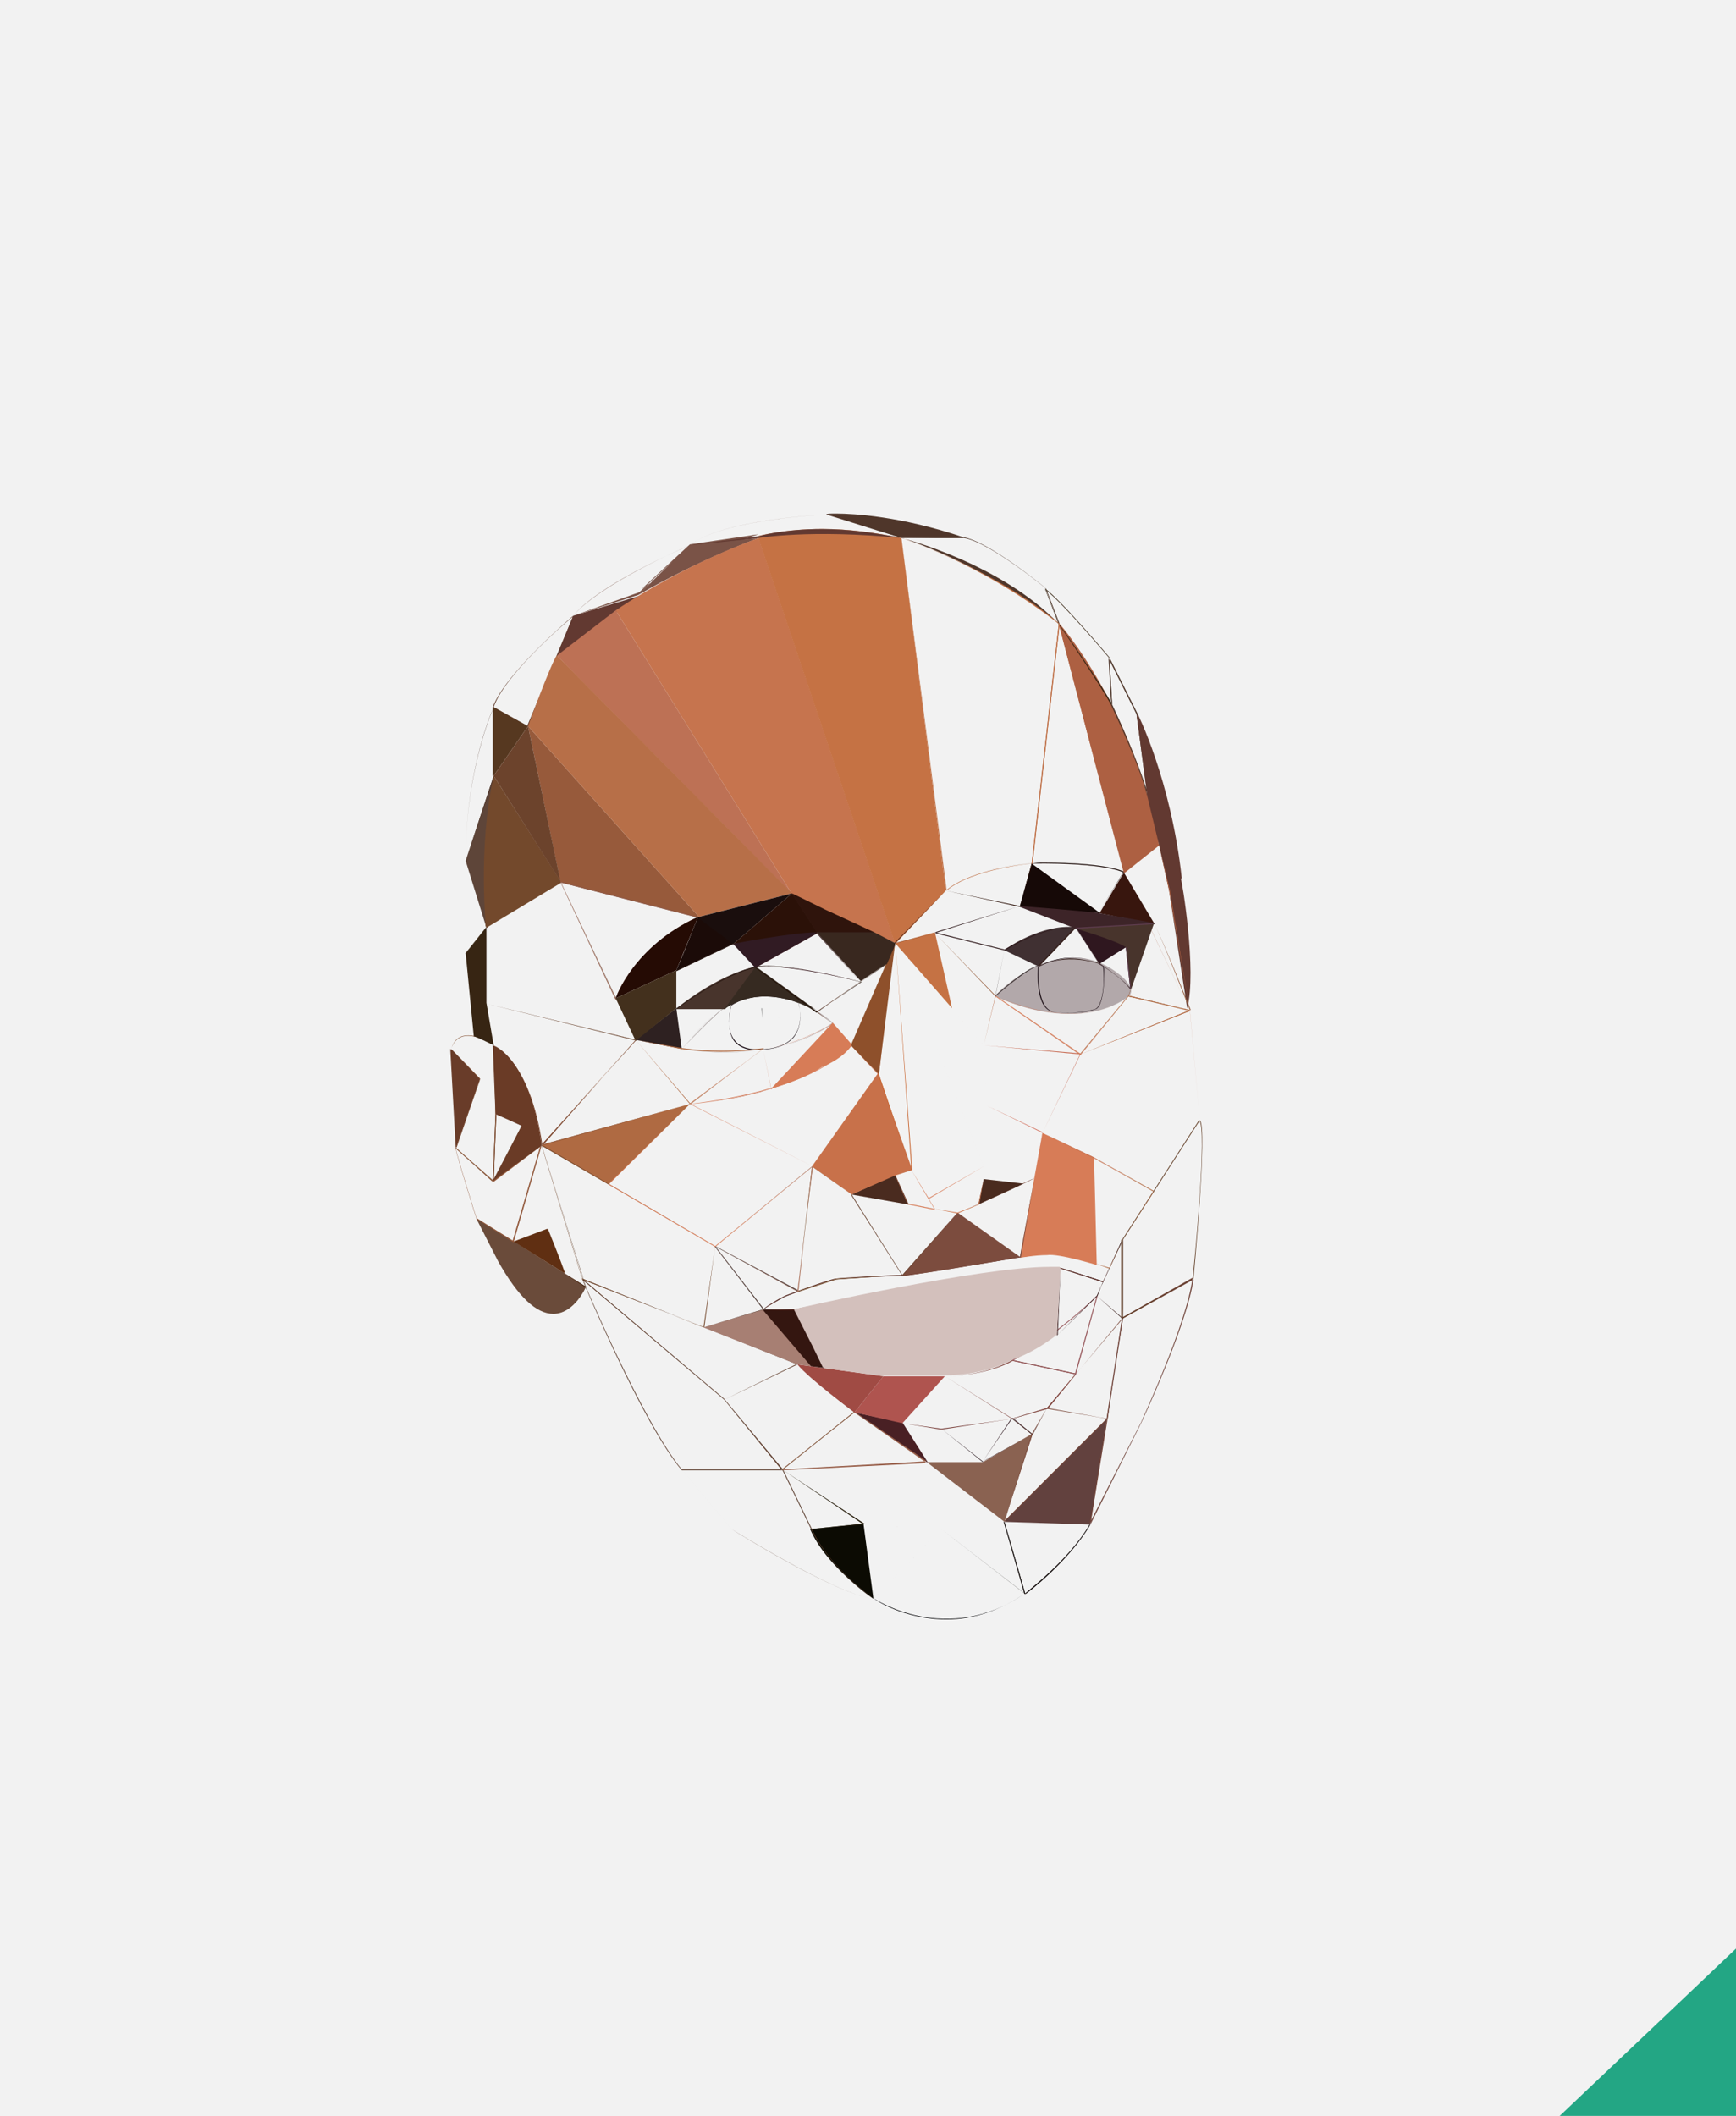 <svg xmlns="http://www.w3.org/2000/svg" xmlns:xlink="http://www.w3.org/1999/xlink" width="192" height="234" viewBox="0 0 192 234"><style type="text/css">.st0{fill:#F2F2F2;} .st1{fill:#23A684;} .st2{clip-path:url(#SVGID_2_);} .st3{clip-path:url(#SVGID_4_);fill:#050507;} .st4{clip-path:url(#SVGID_4_);fill:#0C0B03;} .st5{clip-path:url(#SVGID_4_);fill:#22140D;} .st6{clip-path:url(#SVGID_4_);fill:#17140E;} .st7{clip-path:url(#SVGID_4_);fill:#100908;} .st8{clip-path:url(#SVGID_4_);fill:#5A3D2E;} .st9{clip-path:url(#SVGID_4_);fill:#A06B4F;} .st10{clip-path:url(#SVGID_4_);fill:#1B080F;} .st11{clip-path:url(#SVGID_4_);fill:#341D25;} .st12{clip-path:url(#SVGID_4_);fill:#2A0D17;} .st13{clip-path:url(#SVGID_4_);fill:#8A6251;} .st14{clip-path:url(#SVGID_4_);fill:#62413E;} .st15{clip-path:url(#SVGID_4_);fill:#482520;} .st16{clip-path:url(#SVGID_4_);fill:#7C4C3E;} .st17{clip-path:url(#SVGID_4_);fill:#492024;} .st18{clip-path:url(#SVGID_4_);fill:#985F4A;} .st19{clip-path:url(#SVGID_4_);fill:#82583E;} .st20{clip-path:url(#SVGID_4_);fill:#70443A;} .st21{clip-path:url(#SVGID_4_);fill:#604132;} .st22{clip-path:url(#SVGID_4_);fill:#654332;} .st23{clip-path:url(#SVGID_4_);fill:#763C37;} .st24{clip-path:url(#SVGID_4_);fill:#7F423B;} .st25{clip-path:url(#SVGID_4_);fill:#AF544F;} .st26{clip-path:url(#SVGID_4_);fill:#A04B44;} .st27{clip-path:url(#SVGID_4_);fill:#955458;} .st28{clip-path:url(#SVGID_4_);fill:#86484A;} .st29{clip-path:url(#SVGID_4_);fill:#A77F73;} .st30{clip-path:url(#SVGID_4_);fill:#361B18;} .st31{clip-path:url(#SVGID_4_);fill:#623F27;} .st32{clip-path:url(#SVGID_4_);fill:#AF6A42;} .st33{clip-path:url(#SVGID_4_);fill:#754A2E;} .st34{clip-path:url(#SVGID_4_);fill:#29190F;} .st35{clip-path:url(#SVGID_4_);fill:#341610;} .st36{clip-path:url(#SVGID_4_);fill:#301314;} .st37{clip-path:url(#SVGID_4_);fill:#54241D;} .st38{clip-path:url(#SVGID_4_);fill:#D77C57;} .st39{clip-path:url(#SVGID_4_);fill:#65412E;} .st40{clip-path:url(#SVGID_4_);fill:#876447;} .st41{clip-path:url(#SVGID_4_);fill:#5B4641;} .st42{clip-path:url(#SVGID_4_);fill:#AE755F;} .st43{clip-path:url(#SVGID_4_);fill:#C77251;} .st44{clip-path:url(#SVGID_4_);fill:#C36048;} .st45{clip-path:url(#SVGID_4_);fill:#D67F5F;} .st46{clip-path:url(#SVGID_4_);fill:#4A2B1F;} .st47{clip-path:url(#SVGID_4_);fill:#D37562;} .st48{clip-path:url(#SVGID_4_);fill:#C8714A;} .st49{clip-path:url(#SVGID_4_);fill:#D0784F;} .st50{clip-path:url(#SVGID_4_);fill:#D87E5C;} .st51{clip-path:url(#SVGID_4_);fill:#D27350;} .st52{clip-path:url(#SVGID_4_);fill:#C86733;} .st53{clip-path:url(#SVGID_4_);fill:#8E502B;} .st54{clip-path:url(#SVGID_4_);fill:#C57244;} .st55{clip-path:url(#SVGID_4_);fill:#6A4B3A;} .st56{clip-path:url(#SVGID_4_);fill:#602F12;} .st57{clip-path:url(#SVGID_4_);fill:#43210B;} .st58{clip-path:url(#SVGID_4_);fill:#582913;} .st59{clip-path:url(#SVGID_4_);fill:#91573A;} .st60{clip-path:url(#SVGID_4_);fill:#693C29;} .st61{clip-path:url(#SVGID_4_);fill:#885639;} .st62{clip-path:url(#SVGID_4_);fill:#945B3D;} .st63{clip-path:url(#SVGID_4_);fill:#7C462E;} .st64{clip-path:url(#SVGID_4_);fill:#372513;} .st65{clip-path:url(#SVGID_4_);fill:#67442F;} .st66{clip-path:url(#SVGID_4_);fill:#52402E;} .st67{clip-path:url(#SVGID_4_);fill:#5E4539;} .st68{clip-path:url(#SVGID_4_);fill:#4F362A;} .st69{clip-path:url(#SVGID_4_);fill:#563820;} .st70{clip-path:url(#SVGID_4_);fill:#5D3726;} .st71{clip-path:url(#SVGID_4_);fill:#73492C;} .st72{clip-path:url(#SVGID_4_);fill:#623931;} .st73{clip-path:url(#SVGID_4_);fill:#7A5347;} .st74{clip-path:url(#SVGID_4_);fill:#975A3B;} .st75{clip-path:url(#SVGID_4_);fill:#BD7155;} .st76{clip-path:url(#SVGID_4_);fill:#B76F48;} .st77{clip-path:url(#SVGID_4_);fill:#C6744E;} .st78{clip-path:url(#SVGID_4_);fill:#B76642;} .st79{clip-path:url(#SVGID_4_);fill:#AD6042;} .st80{clip-path:url(#SVGID_4_);fill:#905B48;} .st81{clip-path:url(#SVGID_4_);fill:#250B04;} .st82{clip-path:url(#SVGID_4_);fill:#1B0B08;} .st83{clip-path:url(#SVGID_4_);fill:#1A0E0D;} .st84{clip-path:url(#SVGID_4_);fill:#2B1108;} .st85{clip-path:url(#SVGID_4_);fill:#2F140C;} .st86{clip-path:url(#SVGID_4_);fill:#38160E;} .st87{clip-path:url(#SVGID_4_);fill:#160907;} .st88{clip-path:url(#SVGID_4_);fill:#B2A8AA;} .st89{clip-path:url(#SVGID_4_);fill:#170A11;} .st90{clip-path:url(#SVGID_4_);fill:#D3C0BC;} .st91{clip-path:url(#SVGID_4_);fill:#BF6F44;} .st92{clip-path:url(#SVGID_4_);fill:#271E0C;} .st93{clip-path:url(#SVGID_4_);fill:#250A0B;} .st94{clip-path:url(#SVGID_4_);fill:#6A3B26;} .st95{clip-path:url(#SVGID_4_);fill:#461F14;} .st96{clip-path:url(#SVGID_4_);fill:#2E2121;} .st97{clip-path:url(#SVGID_4_);fill:#4C3834;} .st98{clip-path:url(#SVGID_4_);fill:#43301D;} .st99{clip-path:url(#SVGID_4_);fill:#48342C;} .st100{clip-path:url(#SVGID_4_);fill:#4B2110;} .st101{clip-path:url(#SVGID_4_);fill:#362A21;} .st102{clip-path:url(#SVGID_4_);fill:#25150A;} .st103{clip-path:url(#SVGID_4_);fill:#2B1A15;} .st104{clip-path:url(#SVGID_4_);fill:#311B23;} .st105{clip-path:url(#SVGID_4_);fill:#3A1A1F;} .st106{clip-path:url(#SVGID_4_);fill:#39281F;} .st107{clip-path:url(#SVGID_4_);fill:#999999;} .st108{clip-path:url(#SVGID_4_);fill:#352B2B;} .st109{clip-path:url(#SVGID_4_);fill:#403032;} .st110{clip-path:url(#SVGID_4_);fill:#392420;} .st111{clip-path:url(#SVGID_4_);fill:#2F171F;} .st112{clip-path:url(#SVGID_4_);fill:#2E171B;} .st113{clip-path:url(#SVGID_4_);fill:#211513;} .st114{clip-path:url(#SVGID_4_);fill:#2E181A;} .st115{clip-path:url(#SVGID_4_);fill:#3D2428;} .st116{clip-path:url(#SVGID_4_);fill:#5F3D4F;} .st117{clip-path:url(#SVGID_4_);fill:#CE7859;} .st118{clip-path:url(#SVGID_4_);fill:#6C432C;}</style><path class="st0" d="M0 0h192v234H0z"/><path class="st1" d="M192 215.5L172.5 234H192z"/><defs><path id="SVGID_1_" d="M-24 21.1h239v259.5H-24z"/></defs><clipPath id="SVGID_2_"><use xlink:href="#SVGID_1_" overflow="visible"/></clipPath><g class="st2"><defs><path id="SVGID_3_" d="M-24 21.1h239v259.5H-24z"/></defs><clipPath id="SVGID_4_"><use xlink:href="#SVGID_3_" overflow="visible"/></clipPath><path class="st3" d="M104.7 179.1c-4.7 0-8-2.2-8-2.3l7.4-7.7 9.3 7.1c-2.8 1.9-5.7 2.9-8.7 2.9zM104.1 169.1l-7.4 7.7s8 5.4 16.7-.6l-9.3-7.1z"/><path class="st4" d="M96.6 176.8c-.1 0-5.2-3.6-7-7.7l5.9-.6 1.1 8.3zM95.5 168.6l1.1 8.2s-5.2-3.5-7-7.7l5.9-.5z"/><path class="st5" d="M95.5 168.6l8.6.5-7.5 7.7zM104.1 169.1l-8.6-.5 1.1 8.2z"/><path class="st6" d="M104.1 169.1l7-.9 2.3 8.1zM111.1 168.2l-7 .9 9.2 7.1z"/><path class="st7" d="M111.1 168.3l9.5.3c-2.3 4-7.1 7.7-7.2 7.7l-2.3-8zM120.5 168.6l-9.5-.3 2.3 8c0-.1 4.9-3.7 7.2-7.7"/><path class="st8" d="M96.6 176.8c-4-.4-15.6-7.6-15.7-7.7l-5.5-6.6h11.2l3.2 6.6c2 4.4 6.8 7.6 6.8 7.7zM89.7 169.1l-3.2-6.6H75.4l5.5 6.6s11.7 7.3 15.7 7.7c0 0-4.8-3.3-6.9-7.7"/><path class="st9" d="M95.5 168.6l-9-6.1 16-.8 8.6 6.5-7 .9zM102.5 161.7l-16 .8 9 6.1 8.6.5 7-.9z"/><path class="st10" d="M102.5 161.7l1.6-3.7 4.7 3.7zM104.1 158l-1.6 3.7h6.2z"/><path class="st11" d="M108.7 161.6l3.2-4.8 2.2 1.8c0 .1-4.8 2.8-5.4 3zM114.2 158.6l-2.2-1.8-3.3 4.8c-.5.3 5.5-3 5.5-3"/><path class="st12" d="M99.8 157.4l4.3.6-1.6 3.7zM99.8 157.4l2.7 4.3 1.6-3.7z"/><path class="st13" d="M102.5 161.7h6.2l5.4-3.1-3 9.7zM114.2 158.6l-3.1 9.6-8.6-6.5h6.2z"/><path class="st14" d="M111.1 168.3l11.3-11.4-1.8 11.7zM111.1 168.2l11.3-11.3-1.9 11.7z"/><path class="st15" d="M111.9 156.9l3.9-1.2-1.6 3zM115.8 155.7l-3.8 1.2 2.2 1.7z"/><path class="st16" d="M111.1 168.2l3-9.6 1.7-2.9 6.7 1.2-11.4 11.4zM122.4 156.9l-6.6-1.2-1.6 2.9-3.1 9.6z"/><path class="st17" d="M94.5 156.2l5.3 1.1 2.8 4.4h-.1zM94.5 156.2l5.3 1.2 2.7 4.3z"/><path class="st18" d="M86.5 162.5c.2-.2 7.7-6.1 8-6.4l8 5.5-16 .9zM94.5 156.2s-7.8 6.1-8 6.4l16-.8-8-5.6z"/><path class="st19" d="M80.1 154.8l8.1-3.9s1.6 1.7 6.3 5.3l-8 6.4-6.4-7.8zM88.2 150.9l-8.1 3.9 6.4 7.7 8-6.4c-4.8-3.6-6.3-5.2-6.3-5.2"/><path class="st16" d="M115.8 155.8l8.3-10-1.6 11.1zM124.2 145.8l-8.4 9.9 6.6 1.2z"/><path class="st20" d="M120.5 168.5l1.9-11.7 1.7-11.1 7.8-4.4c-.7 5.3-5.7 15.9-5.7 16l-5.7 11.2zM124.2 145.8l-1.7 11.1-1.9 11.7 5.6-11.2s5-10.6 5.8-15.9l-7.8 4.3z"/><path class="st21" d="M75.4 162.5c-4.3-5.2-10.9-20.9-11-21.1l15.7 13.3 6.5 7.8H75.4zM80.1 154.8l-15.7-13.3s6.6 15.9 11 21.1h11.1l-6.4-7.8z"/><path class="st22" d="M64.4 141.5l23.8 9.3-8.1 4zM88.2 150.9l-23.8-9.5 15.7 13.4z"/><path class="st23" d="M99.8 157.4l4.7-5.2 7.5 4.7-7.9 1.2zM104.5 152.2l-4.7 5.2 4.3.6 7.9-1.1z"/><path class="st24" d="M104.5 152.2c4.9-.1 7.4-1.8 7.5-1.8l7 1.5-3.2 3.8-3.9 1.2-7.4-4.7zM119 152l-7-1.5s-2.5 1.6-7.5 1.7l7.5 4.7 3.9-1.1 3.1-3.8z"/><path class="st25" d="M94.5 156.2l3.2-4h6.8l-4.7 5.2zM94.5 156.2l3.2-4h6.8l-4.7 5.2z"/><path class="st26" d="M94.5 156.2s-5-3.7-6.3-5.3l9.5 1.3-3.2 4zM88.2 150.9l9.5 1.3-3.2 4s-4.9-3.7-6.3-5.3"/><path class="st27" d="M112 150.5c5.2-3 9.3-7.1 9.4-7.2L119 152l-7-1.5zM121.3 143.3s-4.1 4.1-9.4 7.1l7 1.5 2.4-8.6z"/><path class="st28" d="M119 152l2.3-8.7 2.9 2.5-5.2 6.2zM124.2 145.8l-2.9-2.5-2.3 8.7z"/><path class="st29" d="M88.2 150.9l-10.4-4.1 6.6-2 5.4 6.3zM84.4 144.8l5.3 6.3-1.5-.2-10.4-4.1z"/><path class="st30" d="M121.3 143.3l2.8-6.2.1 8.8zM124.2 137.1l-2.9 6.2 2.9 2.5z"/><path class="st31" d="M124.1 137.1l8.5-13.2c1 .5-.6 16.8-.7 17.5l-7.9 4.4v-8.7zM132.7 123.9l-8.5 13.2v8.7l7.8-4.4s1.6-16.9.7-17.5"/><path class="st32" d="M59.9 126.7l16.4-4.6-9 8.9zM59.9 126.6l16.4-4.5-9 8.8z"/><path class="st33" d="M64.4 141.5l-4.5-14.8 19.2 11.1-1.2 9zM59.9 126.6l4.5 14.8 13.4 5.4 1.3-9z"/><path class="st34" d="M79.1 137.8l5.4 7-6.7 2zM84.4 144.8l-5.3-7-1.3 9z"/><path class="st35" d="M89.7 151.1l-5.3-6.2 3.5-.1 3.3 6.5zM87.9 144.8l3.3 6.5-1.5-.2-5.3-6.3z"/><path class="st36" d="M117.3 140.2l4.7 1.5-.6 1.6-4.5 4.4zM117.3 140.2l-.3 7.4 4.3-4.3.7-1.5z"/><path class="st37" d="M84.4 144.9c-.1-.2 1.6-1.2 2.4-1.6.2-.1 4.9-1.8 5.6-1.9.8-.1 6-.4 7.4-.4.7 0 7.9-1.2 12.2-1.9 1.5-.2 2.6-.4 3.1-.5h.6c2.4 0 7 1.6 7 1.6l-.7 1.6-4.7-1.5c-15.4 1.5-29.3 4.6-29.4 4.6h-3.5zM87.9 144.8s13.8-3.1 29.4-4.6l4.7 1.5.7-1.5s-5.5-1.9-7.6-1.5c-2.1.3-14.4 2.4-15.3 2.4-1.4 0-6.6.3-7.4.4-.7.1-5.6 1.9-5.6 1.9s-2.7 1.5-2.4 1.5l3.5-.1z"/><path class="st32" d="M121.3 139.8L121 128l6.6 3.7-3.4 5.4-1.5 3.2zM127.6 131.8L121 128l.3 11.8 1.4.4 1.5-3.1z"/><path class="st38" d="M121.3 139.8s-3.8-1.1-5.3-1.1h-.2c-1.3.1-3 .4-3 .4l2.5-13.8 5.7 2.7.3 11.8zM112.8 139.1l2.5-13.8 5.7 2.8.3 11.8s-4.2-1.3-5.5-1.1c-1.3 0-3 .3-3 .3"/><path class="st16" d="M105.9 134.1c.5 0 8.4-3.8 8.5-3.8l-1.5 8.8-7-5zM105.9 134.1l6.9 4.9 1.6-8.7c0 .1-8 3.8-8.5 3.8"/><path class="st16" d="M99.8 141.1l6.1-7 6.9 4.9c-.1.1-12 2.1-13 2.1zM99.8 141l6.1-6.9 6.9 4.9c0 .1-12 2-13 2"/><path class="st39" d="M94.1 132.1l11.8 2-6.1 7zM94.2 132.1l5.6 8.9 6.1-6.9z"/><path class="st40" d="M89.8 129l4.4 3.1 5.6 8.9-7.3.5-4.3 1.4zM89.9 129l-1.7 13.8 4.3-1.4 7.3-.4-5.6-8.9z"/><path class="st41" d="M79.1 137.8l9.2 4.9c0 .1-2.9 1.2-3.8 2.1l-5.4-7zM88.2 142.8l-9.2-5 5.4 7c1-.8 3.8-2 3.8-2"/><path class="st42" d="M79.1 137.8l10.7-8.8-1.5 13.9zM89.9 129l-10.8 8.8 9.1 5z"/><path class="st43" d="M121 128.1l-5.7-2.8 4.2-8.7 12.1-4.9 1.1 12.2-5.1 7.9zM131.6 111.8l-12.1 4.8-4.2 8.7 5.7 2.7 6.6 3.8 5.1-7.9z"/><path class="st44" d="M109.2 122.3l-.4-6.7 10.7.9-4.2 8.8zM108.8 115.6l.4 6.7 6.1 3 4.2-8.7z"/><path class="st45" d="M76.3 122.1c.1-.1 12.8-1.1 17.8-6.5l3 3.2-7.2 10.2-13.6-6.9zM94.2 115.6c-5.1 5.5-17.8 6.5-17.8 6.5l13.5 6.9 7.3-10.2-3-3.2z"/><path class="st46" d="M94.2 132.1l4.8-2.2 1.5 3.3zM94.2 132.1L99 130l1.4 3.2z"/><path class="st38" d="M100.4 133.2L99 130v-.1c.2-.3 1.7-.5 1.8-.5l2.6 4.4-3-.6zM103.4 133.7l-2.6-4.3s-1.9.2-1.8.5c.1.3 1.4 3.2 1.4 3.2l3 .6z"/><path class="st46" d="M108.8 130.4l4.4.5-5 2.3zM108.2 133.2l.6-2.8 4.4.5z"/><path class="st47" d="M108.8 130.4l.4-8.1 6.1 2.9-.9 5.2-1.6.5zM109.2 122.3l-.4 8.1 4 .5 1.6-.5.9-5.1z"/><path class="st48" d="M89.8 129l7.3-10.3 3.8 10.7-1.9.6-4.8 2.1zM97.2 118.8l3.6 10.6-1.8.6-4.8 2.1-4.3-3.1z"/><path class="st49" d="M103.4 133.7l-.7-1.2 6.1-3.5v1.4l-.5 2.8-2.4 1zM108.8 129l-6.1 3.5.7 1.2 2.5.4 2.3-.9.6-2.8z"/><path class="st50" d="M100.8 129.4L99 104.3l9.8 24.7-6.1 3.6zM99 104.3l1.8 25.1 1.9 3.1 6.1-3.5z"/><path class="st51" d="M99 104.3l9.8 11.3.4 6.7-.4 6.7zM108.8 115.6L99 104.3l9.8 24.7.4-6.7z"/><path class="st52" d="M97.1 118.8l1.9-15.2 1.9 25.8h-.1zM99 103.6l-1.8 15.2 3.6 10.6z"/><path class="st53" d="M94.1 115.6l4.9-11.3-1.8 14.5zM94.2 115.6l4.8-11.3-1.8 14.5z"/><path class="st54" d="M99 104.3l4.4-1.2 1.9 8.4zM103.4 103.2l1.9 8.3-6.3-7.2z"/><path class="st55" d="M61.2 145.3c-1.9 0-3.9-1.9-6.1-5.8l-2.4-4.7 3.2 1.9 8.9 5.6s-1.3 3-3.6 3"/><path class="st55" d="M64.8 142.3s-3.4 8.2-9.6-2.8l-2.4-4.7 3.1 2 8.9 5.5z"/><path class="st56" d="M56.8 137.3l3.8-1.4c1.3 3.2 1.9 4.9 1.9 4.9l-5.7-3.5zM60.5 135.9l1.9 4.9c-.1-.1-5.6-3.5-5.6-3.5l3.7-1.4z"/><path class="st57" d="M62.4 140.8l-1.9-4.9-3.7 1.4 3.1-10.7 4.9 15.8zM59.9 126.6l-3.1 10.7 3.7-1.4 1.9 4.9 2.4 1.5z"/><path class="st58" d="M54.5 130.6l.3-7.4 3 1.3-3.2 6.1zM54.9 123.2l-.3 7.4 3.1-6.1z"/><path class="st59" d="M52.7 134.8c-.1-.3-2.3-7.3-2.3-7.8l4.2 3.7 5.3-4-3.1 10.7-4.1-2.6zM50.4 126.9c0 .5 2.3 7.8 2.3 7.8l4 2.5 3.1-10.6-5.4 4-4-3.7z"/><path class="st60" d="M50.4 126.9l-.6-10.9 3.3 3.3-2.6 7.6zM53.1 119.3l-2.7 7.6-.5-10.9z"/><path class="st61" d="M50.4 126.9l2.7-7.6-3.2-3.3c.3-1 .9-1.5 1.9-1.5 1.3 0 2.8 1 2.8 1l.3 7.6-.3 7.5-4.2-3.7zM54.6 115.6s-3.7-2.6-4.7.4l3.2 3.4-2.7 7.6 4.1 3.7.3-7.4-.2-7.7z"/><path class="st62" d="M70.3 115l6 7.1-16.4 4.6zM70.3 115l-10.4 11.6 16.4-4.5z"/><path class="st63" d="M59.9 126.6c-1.4-9.4-5.3-11-5.3-11l-.8-4.6 16.6 4-10.5 11.6zM53.8 111l.8 4.6s4 1.5 5.4 11.1L70.3 115l-16.5-4z"/><path class="st64" d="M54.6 115.6s-1.8-.9-2.2-1l-.9-9.2 2.3-2.9v8.4l.8 4.7zM52.4 114.6l-.9-9.2 2.3-2.8v8.4l.8 4.6s-1.8-.9-2.2-1"/><path class="st65" d="M53.8 111v-8.4l8.2-5.1 8.4 17.6zM62 97.5l-8.2 5.1v8.4l16.5 4z"/><path class="st66" d="M51.5 95l2.3 7.6-2.3 2.9zM51.5 95v10.4l2.3-2.8z"/><path class="st67" d="M51.5 95.2l3.1-9.4c0 .1-1.5 10-.7 16.8h-.1l-2.3-7.4zM54.6 85.8s-1.5 9.9-.8 16.8l-2.3-7.4 3.1-9.4z"/><path class="st68" d="M51.5 95.2c0-10.3 3.1-16.9 3.1-17l.1 7.6-3.2 9.4zM54.6 78.2s-3.1 6.6-3.1 17l3.1-9.4v-7.6z"/><path class="st69" d="M54.5 78.2l3.9 2.1-3.9 5.5zM58.4 80.3l-3.8 5.5v-7.6z"/><path class="st70" d="M54.6 78.2c1.3-3.8 8.8-10.1 8.9-10.1l-5 12.3-3.9-2.2zM63.4 68.1s-7.5 6.3-8.9 10.1l3.8 2.1 5.1-12.2z"/><path class="st71" d="M53.8 102.6c0-.1-1-8.6.8-16.8l7.5 11.8-8.3 5zM54.6 85.8L62 97.5l-8.3 5c.1.1-.9-8.4.9-16.7"/><path class="st72" d="M63.4 68.1l7.3-2.2-9.1 6.7zM63.4 68.1l-1.8 4.4"/><path class="st73" d="M63.4 68.1c2.9-3.5 12.8-7.8 12.9-7.8l-5.6 5.2-7.3 2.6zM76.3 60.3s-10 4.2-12.9 7.8l7.2-2.3 5.7-5.5zM71 65.1l5.3-4.9 7.5-1.1c0 .2-5.7 1.1-12.8 6zM83.9 59.5s-6.6 2.4-13.3 6.3l5.7-5.6 7.6-.7z"/><path class="st74" d="M62 97.6l-3.6-17.3 18.9 21.2zM77.3 101.4L62 97.5l-3.6-17.2z"/><path class="st75" d="M61.6 72.5l6.5-5 19.5 31.4c0-.1-26-26.3-26-26.4"/><path class="st76" d="M61.6 72.5c-.5.4-3.2 7.8-3.2 7.8l18.9 21.1 10.3-2.6"/><path class="st77" d="M87.6 98.9L68.1 67.5c7.9-5.3 15.8-8 15.8-8L99 104.3l-11.4-5.4z"/><path class="st54" d="M83.8 59.3s2.9-.8 7.2-.8c2.9 0 5.8.4 8.7 1l4.9 39-5.6 5.9-15.2-45.1z"/><path class="st78" d="M124.3 96.5c-1.4-1-10.1-1-10.2-1l3-26.5 7.2 27.5zM124.3 96.5L117.2 69l-3 26.5c-.1 0 8.7 0 10.1 1"/><path class="st79" d="M117.1 69c.1.1 8.5 9.6 11.1 24.5l-3.9 3.1-7.2-27.6zM128.2 93.5l-3.9 3-7.1-27.5s8.3 9.4 11 24.5"/><path class="st72" d="M76.3 60.3c3.6-2.9 15-3.4 15.1-3.4l8.3 2.6c-3-.6-5.9-1-8.8-1-4.3 0-7 .8-7 .8l-7.6 1zM91.4 56.9s-11.5.5-15.1 3.4l7.6-.8s5.7-1 15.8 0l-8.3-2.6z"/><path class="st68" d="M99.7 59.5l-8.3-2.6c0-.1.4-.1 1.1-.1 1.9 0 7.2.3 14 2.6v.1h-6.8zM106.5 59.5h-6.8l-8.3-2.6s6.2-.5 15.1 2.6"/><path class="st68" d="M117.1 69c-6.4-6.7-17.3-9.5-17.4-9.5l6.8-.1c2.8.4 9.1 5.6 9.1 5.6l1.5 4zM117.2 69l-1.5-3.9s-6.3-5.2-9.1-5.6h-6.8c-.1 0 8.2 2.4 17.4 9.5"/><path class="st64" d="M122.9 78c-.9-1.8-5.7-8.9-5.8-8.9l-1.5-3.9c1.9 1.4 7.1 7.6 7.1 7.6l.2 5.2zM123 77.9l-.3-5.2s-5.2-6.2-7.1-7.6l1.5 3.9c.1 0 5 7.1 5.9 8.9"/><path class="st68" d="M126.9 88.1c-.9-3.7-4-10-4-10.1l-.3-5.2 3.1 6.2 1.2 9.1zM127 88l-1.2-9.1-3.1-6.2.3 5.2s3 6.4 4 10.1"/><path class="st72" d="M128.2 93.5l-1.3-5.4-1.2-9.1c.1.1 3.8 7.4 4.9 18.2l-1.3 1.3-1.1-5zM129.4 98.5l-1.1-5L127 88l-1.2-9.1s3.7 7.3 4.9 18.2l-1.3 1.4zM131.3 111.5l-2-13 1.3-1.3c.1.1 1.8 10.2.7 14.3zM131.3 111.5l-2-13 1.3-1.3c.1 0 1.8 10.2.7 14.3"/><path class="st79" d="M131.6 111.8c-1.4-3-7.3-15.2-7.3-15.3l3.9-3 1.2 5 2.2 13.3zM131.6 111.8l-2.3-13.3-1.1-5-3.9 3s5.9 12.3 7.3 15.3"/><path class="st80" d="M62 97.6l15.2 3.9c-7.2 3.4-9.1 9-9.1 9v.1l-6.1-13zM68.1 110.4s1.8-5.6 9.1-9L62 97.5l6.1 12.9z"/><path class="st81" d="M68.1 110.4c0-.1 2-5.8 9.1-9l-2.4 5.9-6.7 3.1zM74.8 107.3l-6.7 3.1s1.9-5.7 9.1-9l-2.4 5.9z"/><path class="st82" d="M77.2 101.4l4 2.9-6.4 3.1zM81.1 104.4l-6.3 2.9 2.5-5.9z"/><path class="st83" d="M77.2 101.5l10.4-2.7-6.5 5.6zM87.6 98.8l-6.5 5.6-3.8-3z"/><path class="st84" d="M87.6 98.8l2.8 4.3-9.3 1.3zM90.4 103.2l-9.3 1.2 6.5-5.6z"/><path class="st85" d="M90.4 103.2l-2.8-4.3 9.1 4.2-.1.1zM96.6 103.2h-6.2l-2.8-4.4z"/><path class="st86" d="M121.6 101l2.7-4.5 3.4 5.7zM121.6 101l2.7-4.5 3.3 5.6z"/><path class="st82" d="M114.1 95.5c.5-.1.9-.1 1.3-.1 7.2 0 8.9 1 8.9 1l-2.8 4.6-7.4-5.5zM114.1 95.5l7.4 5.5 2.7-4.5c.1 0-1.7-1.1-10.1-1"/><path class="st87" d="M112.8 100.3l1.3-4.8 7.6 5.5zM112.8 100.2l1.3-4.7 7.5 5.5z"/><path class="st84" d="M104.6 98.5c3.8-2.9 9.5-3 9.5-3l-1.3 4.8-8.2-1.8zM104.6 98.5l8.2 1.7 1.4-4.7c-.1 0-5.8.1-9.6 3"/><path class="st88" d="M80.2 116.4c-2.8 0-4.8-.4-4.8-.4l.9-1c2.6-3.2 5.4-4.9 8.5-4.9 4.1 0 7.3 3 7.3 3-3.7 2.7-8.5 3.3-11.9 3.3M92.1 113.2s-8.1-7.9-15.8 1.8l-.9 1s10 1.9 16.7-2.8"/><path class="st43" d="M84.4 116l.9 4.4c-2.7.9-5.7 1.4-9 1.7h-.1l8.2-6.1zM85.3 120.4l-.9-4.4-8.1 6.1c3.6-.3 6.6-1 9-1.7"/><path class="st88" d="M118.3 112.1c-2.6 0-5.3-.7-8.2-2 0-.1 3.9-4.2 8.6-4.2 2 0 3.8.7 5.5 2.2 0 0 .9.8.9 1.5 0 .2-.1.4-.2.5-1.2 1-3.4 2-6.6 2M110.1 110.2s7.3-7.9 14-2c0 0 1.4 1.3.7 2-1.6 1.3-6.6 3.6-14.7 0"/><path class="st53" d="M105.3 111.5l-1.9-8.3 6.7 6.9-1.3 5.5zM108.8 115.6l1.3-5.4-6.7-7 1.9 8.3z"/><path class="st38" d="M108.8 115.6l1.3-5.5 9.5 6.5zM119.5 116.6s-7.4-5-9.4-6.4l-1.3 5.4 10.7 1z"/><path class="st62" d="M124.8 110.2l2.8-8.1c.8 1.3 4.1 9.6 4.1 9.6l-6.9-1.5zM127.6 102.1l-2.8 8 6.8 1.6c0 .1-3.2-8.3-4-9.6"/><path class="st89" d="M118.3 112c-1 0-1.8-.1-1.8-.1-2.1-.3-1.7-4.8-1.7-5 1.3-.7 2.6-1 3.8-1 2.1 0 3.4.9 3.4 1 .2 1.5 0 4.4-.9 4.7-.7.2-1.7.4-2.8.4zM114.9 106.9s-.4 4.7 1.7 5c0 0 2.6.4 4.6-.3.8-.3 1-3 .9-4.7 0 0-2.8-2.2-7.2 0"/><path class="st89" d="M83.9 116.1h-.8c-.9-.1-1.6-.5-2-1.1-.9-1.5-.2-3.8-.2-3.8 1-.7 2.3-1 3.7-1 2 0 3.7.7 3.7.7.4 1.6.2 2.9-.5 3.8-1 1.2-2.9 1.4-3.9 1.4zM80.9 111.1s-1.4 4.4 2.2 4.9c0 0 6.6.9 5.2-5.2 0 0-4.2-1.7-7.4.3"/><path class="st90" d="M97.7 152.2l-6.6-.9-3.3-6.5c.2-.1 20.6-4.7 28.3-4.7h1.1l-.3 7.5s-2.4 1.9-5 2.8c0 0-2.8 1.7-7.5 1.7h-6.7zM87.9 144.8s22.6-5.1 29.4-4.6l-.4 7.4s-2.3 1.9-5 2.8c0 0-2.8 1.7-7.5 1.7h-6.8l-6.6-.9-3.1-6.4z"/><path class="st91" d="M99.7 59.5c.2 0 10.4 3.5 17.5 9.5l-3 26.5c-.1 0-6.7.6-9.5 3l-5-39zM99.7 59.5l4.9 39c2.9-2.5 9.5-3 9.5-3l3-26.5c-8.7-6.8-17.4-9.5-17.4-9.5"/><path class="st38" d="M67.3 131l9-8.9 13.6 6.9-10.8 8.9zM76.3 122.1l-9 8.8 11.8 6.9 10.8-8.8z"/><path class="st92" d="M86.5 162.5l9.1 6-5.9.6zM86.5 162.5l3.2 6.6 5.8-.5z"/><path class="st93" d="M104.1 158l7.9-1.1-3.3 4.8zM112 156.9l-7.9 1.1 4.6 3.7z"/><path class="st94" d="M54.5 130.6l3.2-6.1-2.9-1.3-.3-7.6c.1 0 4 1.5 5.4 11.1l-5.4 3.9zM59.9 126.6l-5.4 4 3.2-6.1-2.9-1.3-.3-7.6c.1 0 4 1.3 5.4 11"/><path class="st95" d="M104.6 98.5l8.2 1.7-9.4 3-4.5 1.1zM103.4 103.2l9.4-3-8.2-1.7-5.6 5.8z"/><path class="st96" d="M70.3 115l4.5-3.5.6 4.5zM70.3 115l4.5-3.5.6 4.5z"/><path class="st97" d="M74.8 111.5h5.3c-.7.3-4.7 4.5-4.7 4.5l-.6-4.5zM80.1 111.5h-5.3l.6 4.5s4-4.3 4.7-4.5"/><path class="st98" d="M68.1 110.4l6.7-3.1v4.2l-4.5 3.6zM74.8 107.3v4.2l-4.5 3.5-2.2-4.6z"/><path class="st99" d="M74.8 111.6c0-.1 4.5-3.8 8.8-4.6l-3.4 4.6h-5.4zM83.6 106.9l-3.4 4.6h-5.3c-.1 0 4.4-3.7 8.7-4.6"/><path class="st100" d="M92.1 113.2l-1.8-1.3 7.7-5.3-3.8 9zM98 106.6l-7.6 5.3 1.7 1.3 2.1 2.4z"/><path class="st101" d="M90.3 111.9s-2.5-1.7-5.7-1.7c-1.6 0-3.2.5-4.5 1.4l3.4-4.6 6.8 4.9zM83.6 106.9l6.8 4.9s-5.3-3.6-10.2-.3l3.4-4.6z"/><path class="st102" d="M83.5 107c.4-.2.9-.2 1.5-.2 3.5 0 10.2 1.8 10.2 1.8l-4.9 3.4-6.8-5zM95.3 108.6s-9.1-2.4-11.7-1.6l6.8 4.9 4.9-3.3z"/><path class="st103" d="M74.8 107.3l6.3-3 2.5 2.6c-3.5.7-8.7 4.6-8.8 4.6v-4.2zM81.1 104.4l-6.3 3v4.2s5.3-3.9 8.8-4.6l-2.5-2.6z"/><path class="st104" d="M81.1 104.4c.1-.1 6.9-1.3 9.2-1.3l-6.8 3.9-2.4-2.6zM90.4 103.2l-6.8 3.8-2.4-2.6c-.1 0 6.8-1.2 9.2-1.2"/><path class="st105" d="M95.2 108.6c-5.6-1.4-9-1.7-10.5-1.7-.8 0-1.1.1-1.1.1l6.8-3.8 4.8 5.4zM95.2 108.6l-4.9-5.4-6.8 3.8c.1-.1 3.6-.6 11.7 1.6"/><path class="st106" d="M95.2 108.6l-4.9-5.5h6.4l2.3 1.2-2.4-1.1h-6.2l4.8 5.3 2.8-1.9 1-2.1-.9 2.1zM99 104.3l-2.4-1.1h-6.2l4.8 5.4 2.8-2 1-2.1"/><path class="st107" d="M84.3 112.6l-.1-1.1h2.4l-.8 1.9zM84.3 111.5v1.1l1.5.8.8-1.9z"/><path class="st108" d="M111.1 105l3.8 1.8c-1.3.3-4.7 3.3-4.7 3.3l-.1.1 1-5.2zM111.1 105l-1 5.1s3.4-3.1 4.7-3.3l-3.7-1.8z"/><path class="st109" d="M111.1 105.1c0-.1 3.5-2.6 7.1-2.6h.8l-4.1 4.3-3.8-1.7zM119 102.6l-4.1 4.3-3.8-1.8c0-.1 4-3 7.9-2.5"/><path class="st110" d="M114.8 106.8l4.1-4.3 2.6 4c-1.1-.3-2.1-.5-3.2-.5-2.1.1-3.4.9-3.5.8zM121.6 106.6l-2.6-4-4.1 4.3s2.6-1.6 6.7-.3"/><path class="st111" d="M119 102.6c.2 0 4 1 5.6 2.1l-3 1.9-2.6-4zM124.6 104.7l-3 1.8-2.6-4c0 .1 3.9 1.1 5.6 2.2"/><path class="st112" d="M125 109.4c-.9-1.3-3.4-2.8-3.5-2.8l3-1.9.5 4.7zM125.1 109.4l-.5-4.7-3 1.8c0 .1 2.5 1.6 3.5 2.9"/><path class="st113" d="M103.4 103.2l7.7 1.8-1 5.2zM111.1 105l-7.7-1.8 6.7 7z"/><path class="st114" d="M103.4 103.2l9.4-3 6.2 2.4H118.4c-3.4 0-7.2 2.5-7.3 2.5l-7.7-1.9zM119 102.6l-6.2-2.4-9.4 2.9 7.7 1.9s4.3-2.7 7.9-2.4"/><path class="st115" d="M112.8 100.3c0-.1 0-.1 0 0 .7 0 7.9.5 8.8.7l6.2 1.1-.2.1-8.6.5-6.2-2.4zM127.6 102.1l-8.6.5-6.2-2.4s7.8.6 8.8.8l6.2 1.1h-.2z"/><path class="st116" d="M125 109.4l-.5-4.7c-1.1-.8-5.5-2.1-5.6-2.1l8.6-.5-2.5 7.3z"/><path class="st99" d="M125.1 109.4l2.5-7.2-8.6.5s4.5 1.3 5.6 2.1l.5 4.6z"/><path class="st32" d="M119.5 116.5l5.3-6.4 6.8 1.6-12.1 4.9zM131.6 111.8l-6.8-1.6-5.3 6.4z"/><path class="st107" d="M118.5 108.9l1-1.6 1.5 2.1zM119.5 107.3l-1 1.6 2.5.5z"/><path class="st32" d="M70.3 115l5.1.9c1.4.2 2.9.3 4.5.3 2.7 0 4.6-.3 4.6-.3l-8.1 6.2-6.1-7.1zM70.3 115l6 7.1 8.1-6.1s-4.3.7-9.1 0l-5-1z"/><path class="st117" d="M110.1 110.2c3 1.2 5.8 1.9 8.4 1.9 4.3 0 6.3-1.9 6.3-1.9l-5.3 6.5-9.4-6.5zM124.8 110.2s-4.5 4.3-14.7 0l9.4 6.4 5.3-6.4zM84.4 116c3.8-.4 7.6-2.8 7.7-2.8l-6.8 7.3-.9-4.5zM92.1 113.2s-3.8 2.4-7.7 2.8l.9 4.4 6.8-7.2z"/><path class="st38" d="M85.3 120.4l6.8-7.3 2.1 2.4s-.7 1.4-3.3 2.4c-1.5 1.1-3.1 1.7-5.6 2.5m6.8-7.2l-6.7 7.1c2.5-.8 4.1-1.4 5.5-2.4 2.4-1 3.1-2.2 3.2-2.4l-2-2.3zM90.9 118c-1.5 1-3.2 1.6-5.6 2.4l6.8-7.2 2.1 2.4s-.8 1.4-3.3 2.4"/><path class="st118" d="M58.4 80.3l-3.8 5.5L62 97.5z"/></g></svg>